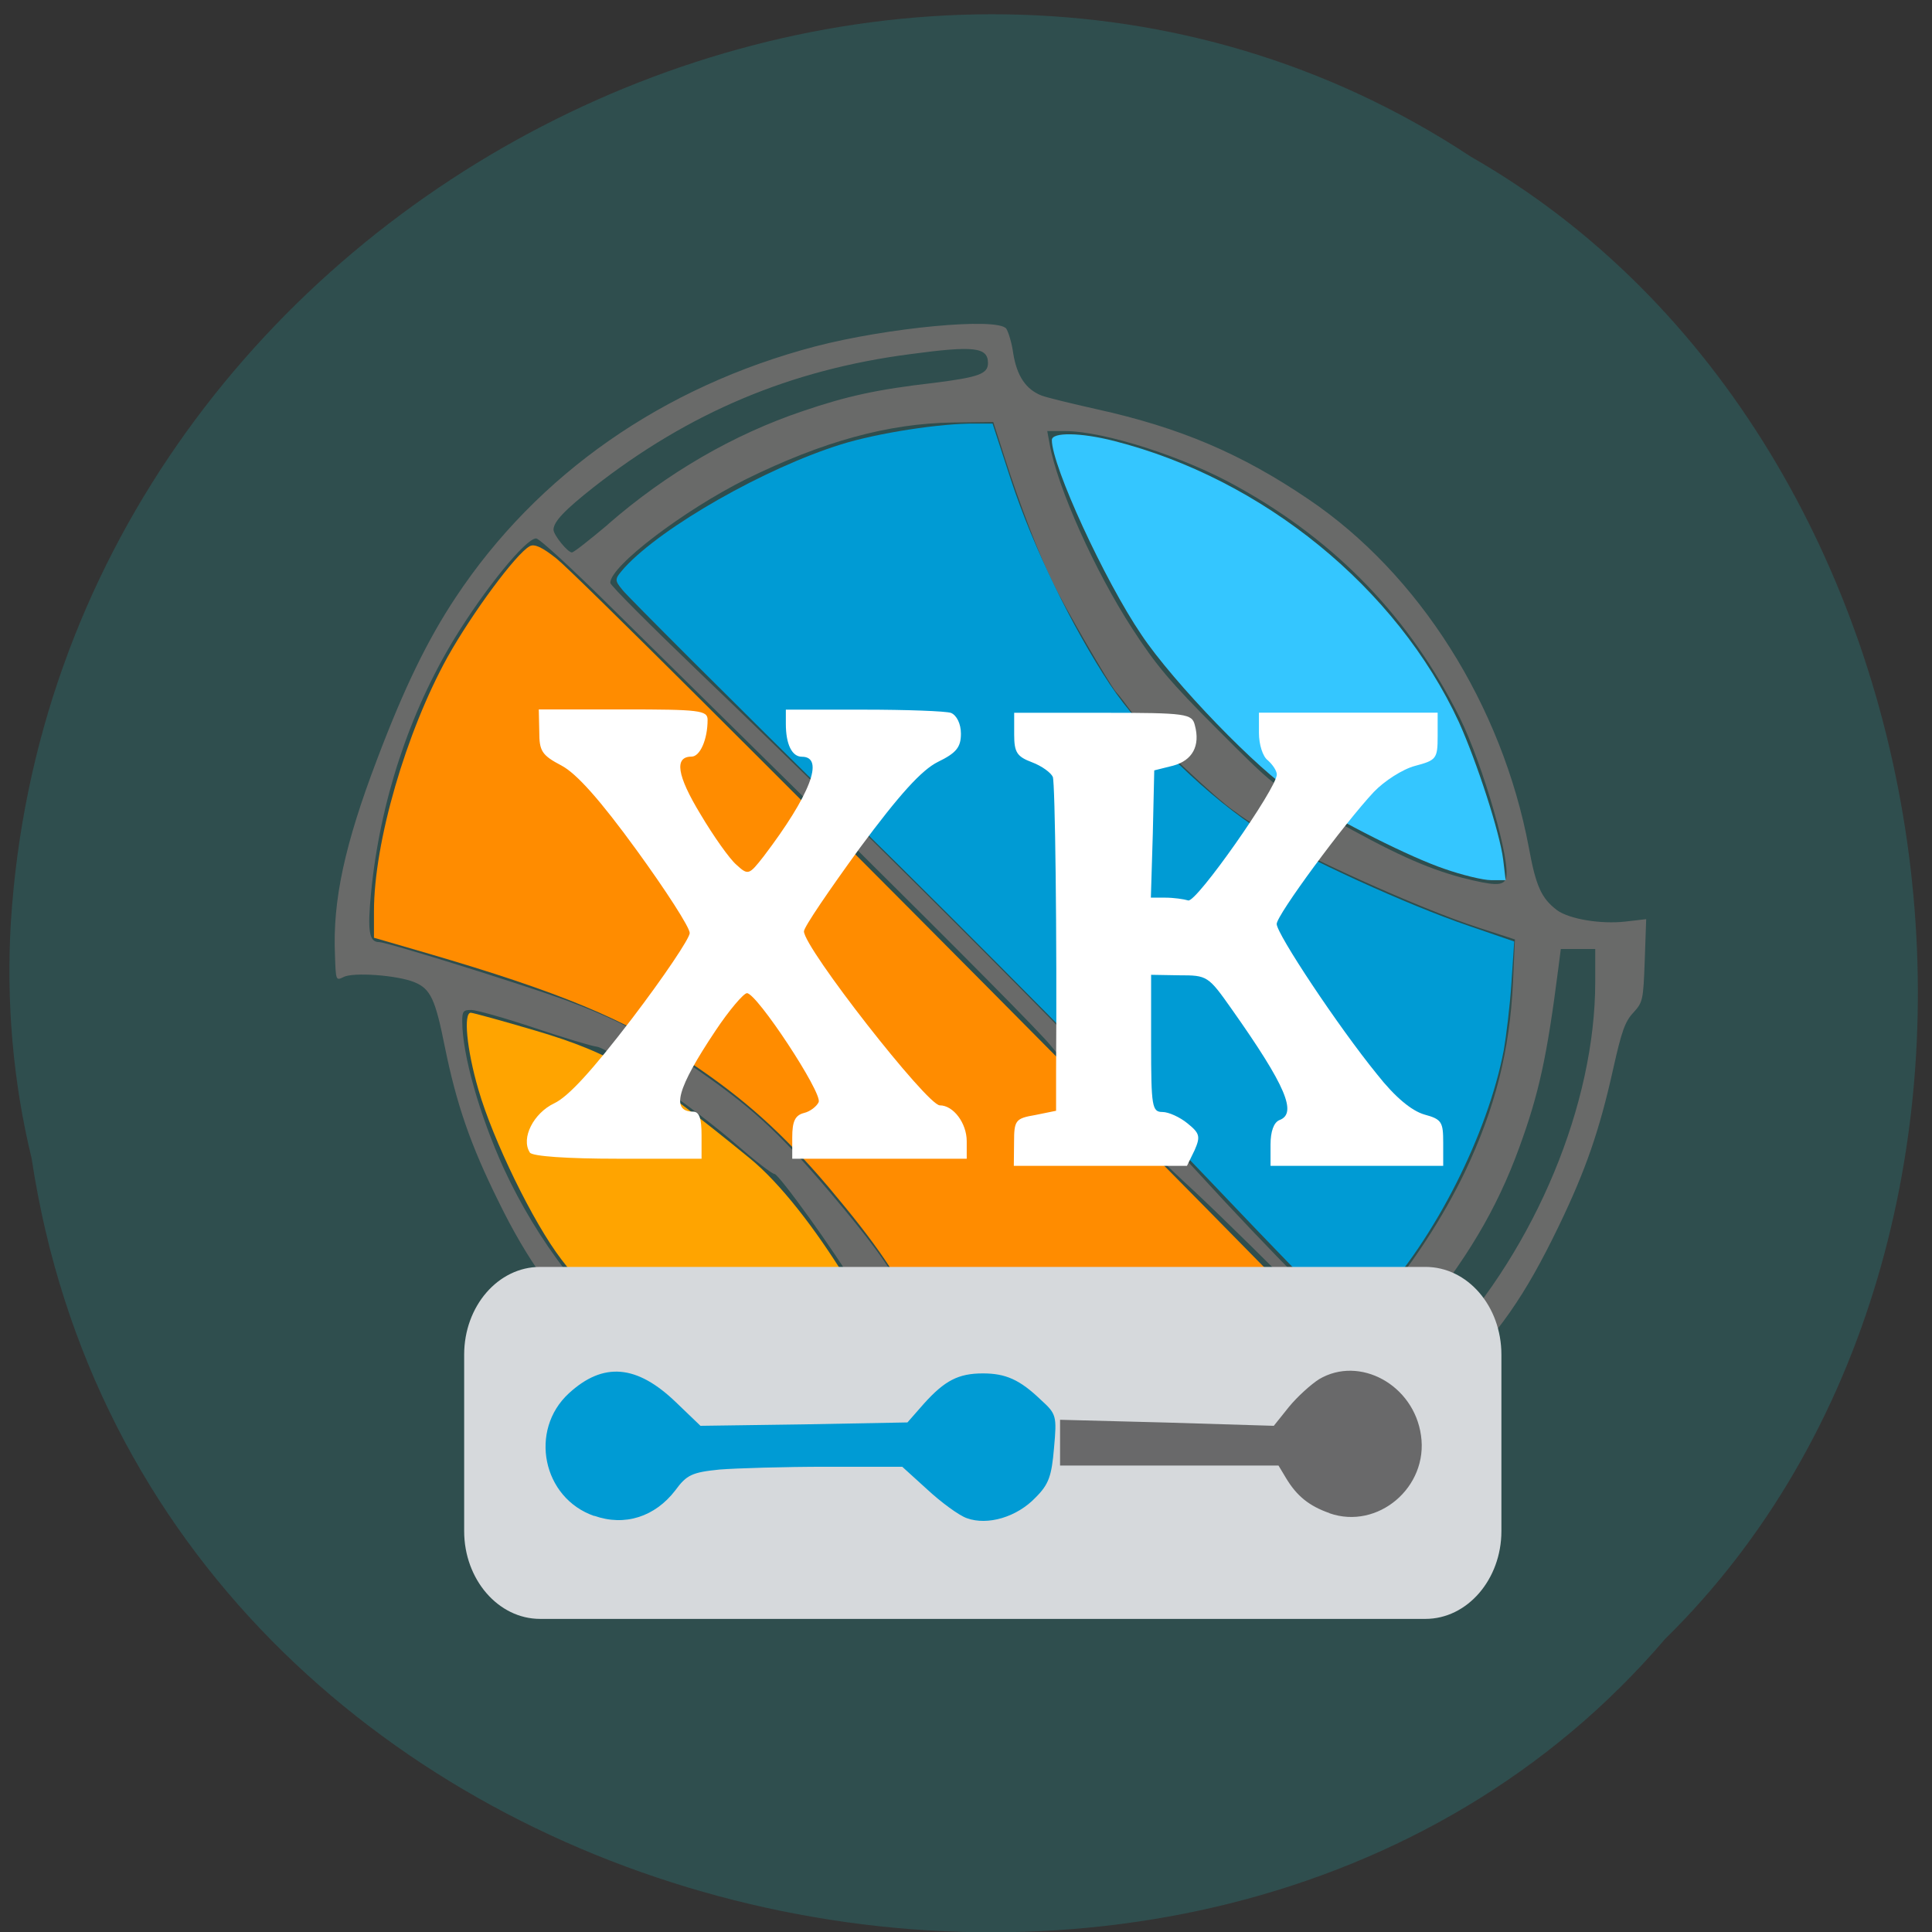 <svg xmlns="http://www.w3.org/2000/svg" viewBox="0 0 16 16"><rect x="0" y="0" width="16" height="16" fill="#333333" stroke="none"/><path d="m 0.262 9.594 c 0.98 6.488 9.684 8.477 13.527 3.98 c 3.383 -3.324 2.539 -9.906 -1.609 -12.277 c -4.766 -3.148 -11.711 0.363 -12.09 6.34 c -0.039 0.652 0.016 1.316 0.172 1.957" fill="#2f4e4e"/><path d="m 7.996 13 c -0.016 -0.023 -0.035 -0.125 -0.047 -0.23 c -0.016 -0.164 -0.031 -0.203 -0.109 -0.273 c -0.094 -0.086 -0.145 -0.102 -0.602 -0.199 c -0.887 -0.188 -1.656 -0.586 -2.254 -1.164 c -0.379 -0.363 -0.617 -0.695 -0.859 -1.191 c -0.23 -0.465 -0.344 -0.797 -0.441 -1.273 c -0.078 -0.391 -0.117 -0.48 -0.25 -0.535 c -0.141 -0.059 -0.512 -0.086 -0.59 -0.043 c -0.063 0.031 -0.063 0.027 -0.07 -0.184 c -0.02 -0.453 0.082 -0.918 0.348 -1.617 c 0.223 -0.59 0.418 -0.992 0.652 -1.344 c 0.676 -1.02 1.715 -1.746 2.977 -2.078 c 0.598 -0.156 1.504 -0.242 1.582 -0.148 c 0.016 0.023 0.047 0.117 0.059 0.211 c 0.031 0.184 0.105 0.293 0.234 0.344 c 0.043 0.016 0.246 0.066 0.457 0.113 c 0.688 0.152 1.195 0.367 1.754 0.746 c 0.914 0.617 1.602 1.703 1.824 2.883 c 0.059 0.324 0.105 0.422 0.234 0.52 c 0.102 0.074 0.363 0.117 0.566 0.094 l 0.172 -0.02 l -0.012 0.344 c -0.012 0.328 -0.016 0.344 -0.094 0.43 c -0.07 0.074 -0.098 0.156 -0.168 0.469 c -0.113 0.508 -0.227 0.836 -0.449 1.297 c -0.281 0.582 -0.496 0.891 -0.922 1.316 c -0.68 0.691 -1.531 1.16 -2.559 1.418 c -0.445 0.109 -1.391 0.188 -1.434 0.117 m 0.965 -0.191 c 0.539 -0.082 1.02 -0.23 1.527 -0.469 c 0.434 -0.207 1.09 -0.672 1.09 -0.773 c 0 -0.039 -1.18 -1.23 -1.68 -1.699 c -0.434 -0.398 -1.043 -1.02 -1.188 -1.203 c -0.078 -0.102 -0.805 -0.832 -1.609 -1.629 c -0.805 -0.793 -1.723 -1.699 -2.039 -2.01 c -0.316 -0.313 -0.594 -0.57 -0.621 -0.57 c -0.086 0 -0.422 0.414 -0.676 0.828 c -0.375 0.617 -0.617 1.352 -0.691 2.105 c -0.031 0.32 -0.016 0.41 0.066 0.41 c 0.066 0 1.141 0.336 1.535 0.477 c 0.41 0.152 0.66 0.281 1.023 0.527 c 0.516 0.352 0.734 0.547 1.188 1.082 c 0.594 0.703 0.723 0.941 1.07 2.01 c 0.125 0.391 0.152 0.512 0.156 0.695 c 0 0.203 0.008 0.223 0.074 0.258 c 0.082 0.043 0.289 0.031 0.773 -0.039 m -1.309 -0.637 c 0.098 -0.098 -0.207 -0.93 -0.555 -1.504 c -0.176 -0.301 -0.645 -0.949 -0.68 -0.949 c -0.02 0 -0.156 -0.105 -0.309 -0.238 c -0.344 -0.301 -1.07 -0.809 -1.164 -0.816 c -0.039 -0.004 -0.273 -0.074 -0.516 -0.156 c -0.246 -0.082 -0.48 -0.148 -0.523 -0.148 c -0.066 0 -0.074 0.012 -0.074 0.094 c 0 0.277 0.145 0.781 0.344 1.219 c 0.563 1.215 1.621 2.098 2.914 2.426 c 0.473 0.121 0.512 0.125 0.563 0.074 m 4.316 -1.035 c 0.754 -0.82 1.246 -2 1.246 -3.01 v -0.273 h -0.285 l -0.02 0.156 c -0.094 0.734 -0.16 1.039 -0.324 1.488 c -0.188 0.516 -0.438 0.934 -0.867 1.457 c -0.125 0.156 -0.227 0.305 -0.227 0.328 c 0 0.074 0.059 0.121 0.148 0.121 c 0.063 0 0.133 -0.059 0.328 -0.27 m -0.523 -0.371 c 0.258 -0.301 0.512 -0.691 0.691 -1.063 c 0.25 -0.527 0.371 -1 0.398 -1.57 l 0.016 -0.355 l -0.301 -0.098 c -0.488 -0.156 -1.52 -0.625 -1.809 -0.816 c -0.07 -0.051 -0.164 -0.109 -0.203 -0.141 c -0.16 -0.105 -0.715 -0.633 -0.832 -0.789 c -0.066 -0.09 -0.137 -0.184 -0.16 -0.207 c -0.055 -0.066 -0.426 -0.703 -0.523 -0.906 c -0.113 -0.227 -0.277 -0.656 -0.398 -1.035 l -0.094 -0.293 l -0.336 0.004 c -0.535 0.008 -1.074 0.156 -1.711 0.469 c -0.516 0.258 -1.125 0.719 -1.125 0.859 c 0 0.02 0.332 0.352 0.738 0.742 c 1.598 1.531 3.32 3.262 4.125 4.137 c 0.57 0.625 1.258 1.32 1.293 1.309 c 0.016 -0.004 0.117 -0.117 0.23 -0.246 m 1.031 -3.492 c 0.047 -0.125 -0.188 -0.941 -0.383 -1.336 c -0.41 -0.82 -1.016 -1.453 -1.832 -1.906 c -0.441 -0.25 -1.113 -0.465 -1.438 -0.465 h -0.145 l 0.02 0.109 c 0.063 0.355 0.375 1.051 0.684 1.527 c 0.195 0.301 0.316 0.445 0.707 0.836 c 0.465 0.465 0.469 0.473 0.926 0.727 c 0.52 0.293 0.793 0.418 1.098 0.5 c 0.262 0.066 0.34 0.07 0.363 0.008 m -7.437 -2.934 c 0.488 -0.426 1.043 -0.746 1.613 -0.938 c 0.367 -0.125 0.617 -0.18 1.086 -0.234 c 0.371 -0.047 0.449 -0.074 0.449 -0.164 c 0 -0.133 -0.117 -0.145 -0.645 -0.074 c -0.992 0.129 -1.832 0.484 -2.621 1.102 c -0.238 0.188 -0.332 0.285 -0.332 0.352 c 0 0.043 0.117 0.188 0.152 0.188 c 0.016 0 0.148 -0.105 0.297 -0.23" fill="#696a69"/><path d="m 11.961 7.195 c -0.277 -0.094 -0.848 -0.379 -1.238 -0.625 c -0.289 -0.176 -1.01 -0.922 -1.27 -1.313 c -0.305 -0.449 -0.742 -1.398 -0.742 -1.613 c 0 -0.066 0.238 -0.063 0.516 0.008 c 1.23 0.313 2.34 1.215 2.855 2.328 c 0.148 0.328 0.34 0.918 0.367 1.141 l 0.02 0.168 h -0.121 c -0.066 0 -0.242 -0.043 -0.387 -0.094" fill="#34c6ff"/><path d="m 11.141 10.934 c -0.039 -0.027 -0.559 -0.563 -1.156 -1.191 c -0.598 -0.629 -1.91 -1.961 -2.922 -2.953 c -1.012 -0.996 -1.867 -1.852 -1.906 -1.902 c -0.07 -0.086 -0.07 -0.09 0.016 -0.188 c 0.313 -0.34 1.164 -0.824 1.793 -1.02 c 0.301 -0.094 0.828 -0.176 1.117 -0.172 h 0.137 l 0.152 0.465 c 0.184 0.559 0.504 1.215 0.82 1.695 c 0.273 0.41 0.84 0.957 1.262 1.219 c 0.344 0.215 1.203 0.609 1.711 0.781 l 0.375 0.129 l -0.023 0.344 c -0.012 0.188 -0.043 0.438 -0.063 0.555 c -0.133 0.695 -0.57 1.563 -1.059 2.086 c -0.16 0.172 -0.195 0.191 -0.254 0.152" fill="#009bd4"/><path d="m 8.172 12.805 c -0.023 -0.027 -0.051 -0.16 -0.059 -0.297 c -0.027 -0.289 -0.281 -1.102 -0.488 -1.547 c -0.176 -0.379 -0.355 -0.645 -0.766 -1.133 c -0.375 -0.441 -0.695 -0.73 -1.148 -1.031 c -0.539 -0.359 -1.074 -0.582 -2.184 -0.906 l -0.43 -0.125 v -0.219 c 0 -0.574 0.266 -1.484 0.609 -2.105 c 0.203 -0.363 0.566 -0.855 0.68 -0.918 c 0.039 -0.023 0.105 0.008 0.223 0.102 c 0.316 0.258 6.906 6.895 6.906 6.957 c 0 0.078 -0.426 0.402 -0.793 0.605 c -0.566 0.313 -1.145 0.504 -1.816 0.605 c -0.465 0.07 -0.688 0.074 -0.734 0.012" fill="#ff8c00"/><path d="m 7.219 12.11 c -1.07 -0.273 -1.922 -0.828 -2.57 -1.68 c -0.234 -0.305 -0.566 -0.988 -0.687 -1.406 c -0.098 -0.336 -0.125 -0.637 -0.063 -0.637 c 0.016 0 0.258 0.066 0.535 0.148 c 0.637 0.188 0.922 0.359 1.777 1.059 c 0.496 0.406 1.168 1.5 1.371 2.23 c 0.109 0.383 0.09 0.398 -0.363 0.285" fill="#ffa400"/><g fill="#fff"><path d="m 4.387 9.543 c -0.074 -0.117 0.031 -0.324 0.203 -0.406 c 0.117 -0.055 0.316 -0.273 0.645 -0.703 c 0.262 -0.344 0.477 -0.664 0.477 -0.707 c 0 -0.047 -0.199 -0.355 -0.441 -0.688 c -0.301 -0.414 -0.496 -0.633 -0.621 -0.699 c -0.164 -0.086 -0.184 -0.121 -0.184 -0.281 l -0.004 -0.184 h 0.699 c 0.633 0 0.699 0.008 0.699 0.086 c 0 0.164 -0.063 0.305 -0.133 0.305 c -0.145 0 -0.121 0.156 0.074 0.477 c 0.109 0.184 0.242 0.371 0.297 0.418 c 0.098 0.09 0.105 0.086 0.227 -0.07 c 0.383 -0.504 0.508 -0.824 0.316 -0.824 c -0.082 0 -0.133 -0.102 -0.133 -0.273 v -0.117 h 0.645 c 0.355 0 0.68 0.012 0.723 0.027 c 0.047 0.02 0.082 0.09 0.082 0.172 c 0 0.113 -0.039 0.16 -0.191 0.234 c -0.133 0.066 -0.316 0.266 -0.648 0.715 c -0.25 0.344 -0.461 0.652 -0.461 0.688 c 0 0.137 1.02 1.441 1.125 1.441 c 0.113 0 0.223 0.148 0.223 0.297 v 0.145 h -1.445 v -0.176 c 0 -0.133 0.023 -0.184 0.098 -0.203 c 0.051 -0.012 0.105 -0.055 0.121 -0.09 c 0.031 -0.078 -0.512 -0.902 -0.594 -0.902 c -0.027 0 -0.148 0.141 -0.262 0.313 c -0.316 0.473 -0.371 0.668 -0.184 0.668 c 0.051 0 0.07 0.055 0.07 0.195 v 0.195 h -0.695 c -0.418 0 -0.707 -0.02 -0.727 -0.051"/><path d="m 8.398 9.461 c 0 -0.184 0.012 -0.199 0.176 -0.227 l 0.172 -0.035 v -0.328 c 0.008 -1.129 -0.008 -2.387 -0.027 -2.437 c -0.016 -0.035 -0.09 -0.09 -0.172 -0.121 c -0.125 -0.047 -0.148 -0.082 -0.148 -0.23 v -0.18 h 0.738 c 0.691 0 0.734 0.008 0.758 0.102 c 0.047 0.172 -0.02 0.293 -0.18 0.336 l -0.156 0.039 l -0.012 0.527 l -0.016 0.527 h 0.121 c 0.066 0 0.152 0.012 0.188 0.023 c 0.066 0.023 0.734 -0.93 0.734 -1.043 c 0 -0.031 -0.035 -0.082 -0.074 -0.117 c -0.043 -0.031 -0.074 -0.133 -0.074 -0.227 v -0.168 h 1.48 v 0.195 c 0 0.188 -0.012 0.199 -0.188 0.246 c -0.102 0.027 -0.254 0.125 -0.34 0.215 c -0.246 0.262 -0.805 1.02 -0.805 1.094 c 0 0.082 0.508 0.848 0.832 1.246 c 0.148 0.188 0.285 0.301 0.391 0.332 c 0.145 0.039 0.156 0.063 0.156 0.234 v 0.191 h -1.43 v -0.176 c 0 -0.109 0.027 -0.184 0.074 -0.203 c 0.148 -0.055 0.055 -0.281 -0.395 -0.918 c -0.195 -0.277 -0.203 -0.281 -0.434 -0.281 l -0.234 -0.004 v 0.57 c 0 0.523 0.008 0.566 0.094 0.566 c 0.051 0 0.145 0.043 0.207 0.094 c 0.102 0.082 0.109 0.109 0.059 0.223 l -0.063 0.129 h -1.434"/></g><path d="m 4.473 10.492 h 7.332 c 0.348 0 0.629 0.324 0.629 0.727 v 1.461 c 0 0.398 -0.281 0.727 -0.629 0.727 h -7.332 c -0.348 0 -0.629 -0.328 -0.629 -0.727 v -1.461 c 0 -0.402 0.281 -0.727 0.629 -0.727" fill="#d6d9dc"/><path d="m 4.922 12.555 c -0.43 -0.148 -0.543 -0.711 -0.211 -1.016 c 0.285 -0.262 0.563 -0.238 0.887 0.074 l 0.203 0.195 l 0.855 -0.012 l 0.859 -0.016 l 0.137 -0.156 c 0.172 -0.191 0.285 -0.25 0.488 -0.25 c 0.188 0 0.305 0.051 0.48 0.219 c 0.129 0.117 0.133 0.133 0.109 0.398 c -0.02 0.234 -0.043 0.301 -0.152 0.41 c -0.156 0.164 -0.398 0.234 -0.57 0.172 c -0.066 -0.023 -0.215 -0.133 -0.328 -0.238 l -0.207 -0.188 h -0.629 c -0.344 0 -0.742 0.012 -0.883 0.023 c -0.227 0.023 -0.273 0.043 -0.367 0.172 c -0.168 0.219 -0.418 0.301 -0.672 0.211" fill="#009bd4"/><path d="m 11.01 12.531 c -0.168 -0.059 -0.27 -0.141 -0.359 -0.289 l -0.063 -0.105 h -1.809 v -0.379 l 0.883 0.023 l 0.887 0.027 l 0.125 -0.156 c 0.07 -0.086 0.184 -0.188 0.25 -0.23 c 0.336 -0.199 0.785 0.047 0.844 0.465 c 0.063 0.43 -0.359 0.785 -0.758 0.645" fill="#69696a"/></svg>